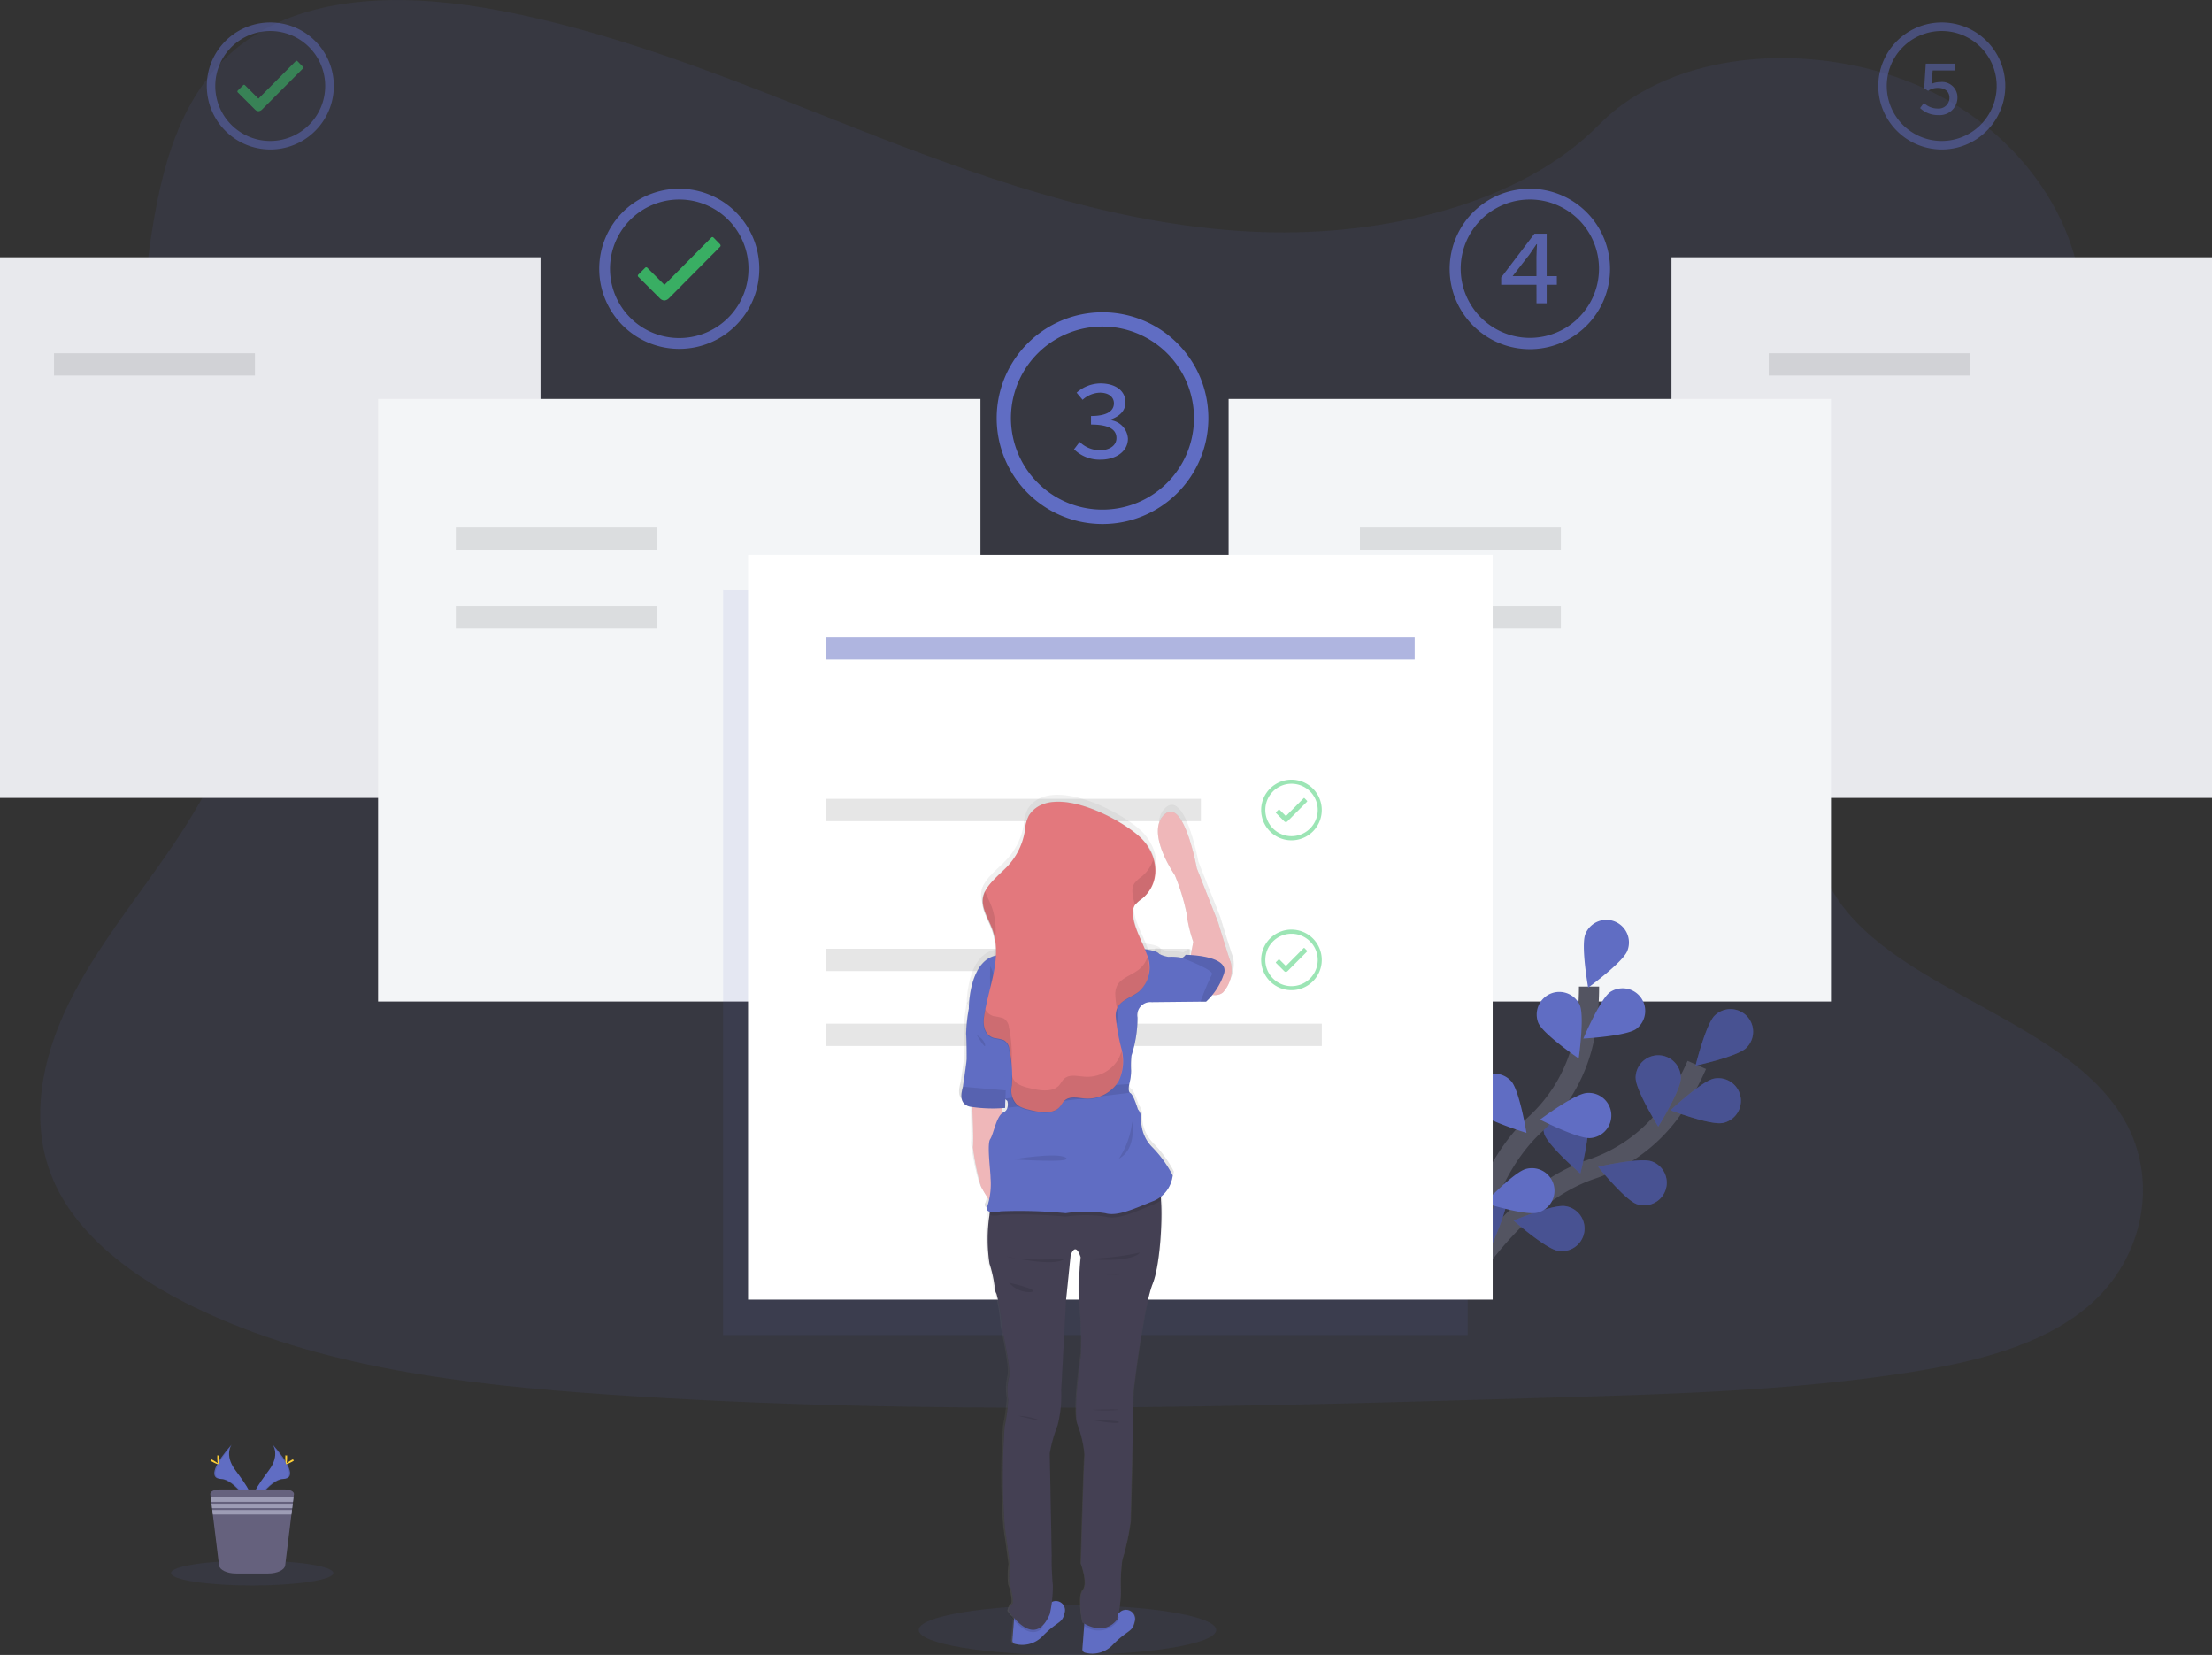 <svg xmlns="http://www.w3.org/2000/svg" xmlns:xlink="http://www.w3.org/1999/xlink" width="219.438" height="164.136" viewBox="0 0 219.438 164.136"><rect x="0" y="0" width="219.438" height="164.136" fill="#333333" stroke="none"/><defs><style>.a,.d,.f,.g{fill:#606dc3;}.a,.i,.u{opacity:0.1;}.b{fill:#e8e9ed;}.c,.e{fill:#3acc6c;}.c,.d,.m{opacity:0.5;}.e,.f,.l{opacity:0.8;}.h{fill:#f3f5f7;}.j{fill:none;stroke:#535461;stroke-miterlimit:10;stroke-width:2px;}.k{opacity:0.25;}.n{fill:#fff;}.o{fill:#ffd037;}.p{fill:#65617d;}.q{fill:#9d9cb5;}.r{fill:url(#a);}.s{fill:url(#b);}.t{fill:url(#c);}.v{fill:url(#d);}.w{fill:url(#e);}.x{fill:url(#f);}.y{fill:url(#g);}.z{fill:url(#h);}.aa{fill:url(#i);}.ab{fill:url(#j);}.ac{fill:url(#k);}.ad{fill:url(#l);}.ae{fill:url(#m);}.af{fill:url(#n);}.ag{fill:url(#o);}.ah{fill:url(#p);}.ai{fill:url(#q);}.aj{fill:url(#r);}.ak{fill:url(#s);}.al{fill:url(#t);}.am{fill:url(#u);}.an{fill:url(#v);}.ao{fill:url(#w);}.ap{fill:url(#x);}.aq{fill:url(#y);}.ar{fill:url(#z);}.as{fill:url(#aa);}.at{fill:url(#ab);}.au{fill:url(#ac);}.av{fill:url(#ad);}.aw{fill:url(#ae);}.ax{fill:url(#af);}.ay{fill:url(#ag);}.az{fill:url(#ah);}.ba{fill:url(#ai);}.bb{fill:#efb7b9;}.bc{fill:#444053;}.bd{fill:#e3787d;}</style><linearGradient id="a" x1="0.5" y1="1" x2="0.5" gradientUnits="objectBoundingBox"><stop offset="0" stop-color="gray" stop-opacity="0.251"/><stop offset="0.54" stop-color="gray" stop-opacity="0.122"/><stop offset="1" stop-color="gray" stop-opacity="0.102"/></linearGradient><linearGradient id="b" x1="0.5" y1="1" x2="0.5" y2="-0.001" xlink:href="#a"/><linearGradient id="c" x1="0.499" y1="1" x2="0.499" y2="-0.001" xlink:href="#a"/><linearGradient id="d" x1="0.5" y1="1" x2="0.5" y2="0" xlink:href="#a"/><linearGradient id="e" x1="0.5" y1="1" x2="0.5" y2="0" xlink:href="#a"/><linearGradient id="f" x1="0.5" y1="1" x2="0.5" y2="0" xlink:href="#a"/><linearGradient id="g" x1="0.5" y1="0.995" x2="0.5" y2="0" xlink:href="#a"/><linearGradient id="h" x1="0.5" y1="0.999" x2="0.5" y2="0.001" xlink:href="#a"/><linearGradient id="i" x1="0.5" y1="0.998" x2="0.5" y2="0" xlink:href="#a"/><linearGradient id="j" x1="0.5" y1="1" x2="0.5" y2="0" xlink:href="#a"/><linearGradient id="k" x1="0.5" y1="1" x2="0.5" y2="0" xlink:href="#a"/><linearGradient id="l" x1="0.5" y1="1" x2="0.5" y2="0" xlink:href="#a"/><linearGradient id="m" x1="0.5" y1="0.999" x2="0.5" y2="-0.001" xlink:href="#a"/><linearGradient id="n" x1="0.5" y1="1" x2="0.5" y2="0" xlink:href="#a"/><linearGradient id="o" x1="0.5" y1="1" x2="0.5" y2="-0.002" xlink:href="#a"/><linearGradient id="p" x1="0.5" y1="0.998" x2="0.5" y2="-0.002" xlink:href="#a"/><linearGradient id="q" x1="0.498" y1="1" x2="0.498" y2="0" xlink:href="#a"/><linearGradient id="r" x1="0.499" y1="0.999" x2="0.499" y2="-0.002" xlink:href="#a"/><linearGradient id="s" x1="0.5" y1="1" x2="0.5" y2="0.001" xlink:href="#a"/><linearGradient id="t" x1="0.5" y1="1" x2="0.5" y2="0" xlink:href="#a"/><linearGradient id="u" x1="0.498" y1="1.001" x2="0.498" y2="0" xlink:href="#a"/><linearGradient id="v" x1="0.498" y1="1" x2="0.498" y2="0" xlink:href="#a"/><linearGradient id="w" x1="0.511" y1="1.001" x2="0.511" y2="0" xlink:href="#a"/><linearGradient id="x" x1="0.5" y1="1.001" x2="0.5" y2="0.006" xlink:href="#a"/><linearGradient id="y" x1="0.5" y1="1" x2="0.5" y2="0" xlink:href="#a"/><linearGradient id="z" x1="0.5" y1="0.984" x2="0.5" y2="0" xlink:href="#a"/><linearGradient id="aa" x1="0.5" y1="1" x2="0.5" y2="0" xlink:href="#a"/><linearGradient id="ab" x1="0.5" y1="1" x2="0.5" y2="0" xlink:href="#a"/><linearGradient id="ac" x1="0.497" y1="1" x2="0.497" y2="0" xlink:href="#a"/><linearGradient id="ad" x1="0.499" y1="1" x2="0.499" y2="0" xlink:href="#a"/><linearGradient id="ae" x1="0.5" y1="0.999" x2="0.5" y2="-0.001" xlink:href="#a"/><linearGradient id="af" x1="0.501" y1="1" x2="0.501" y2="0" xlink:href="#a"/><linearGradient id="ag" x1="0.501" y1="1" x2="0.501" y2="0" xlink:href="#a"/><linearGradient id="ah" x1="0.5" y1="1.001" x2="0.5" y2="0" xlink:href="#a"/><linearGradient id="ai" x1="0.5" y1="1.001" x2="0.5" y2="0.001" xlink:href="#a"/></defs><g transform="translate(0 -0.001)"><path class="a" d="M209.514,75.839c-13.373-.463-26.109-4.781-38.272-9.5s-24.208-9.964-37.261-12.458c-8.4-1.612-18-1.839-24.76,2.663-6.507,4.331-8.614,11.815-9.745,18.745-.851,5.219-1.351,10.714.979,15.6,1.62,3.393,4.492,6.244,6.48,9.492,6.916,11.309,2.027,25.252-5.465,36.292-3.513,5.178-7.594,10.125-10.307,15.631s-3.967,11.829-1.593,17.454c2.351,5.579,7.957,9.761,14.03,12.706,12.334,5.982,26.862,7.693,41.038,8.664,31.372,2.145,62.91,1.217,94.365.285,11.641-.343,23.332-.692,34.784-2.492,6.36-1,12.925-2.587,17.543-6.418,5.86-4.862,7.313-13.094,3.385-19.192-6.587-10.226-24.8-12.765-29.405-23.739-2.533-6.042.068-12.77,3.752-18.371,7.9-12.02,21.144-22.564,21.841-36.3.479-9.435-5.887-18.884-15.731-23.349-10.317-4.68-24.626-4.091-32.234,3.653C235.1,73.18,221.319,76.25,209.514,75.839Z" transform="translate(-84.325 -52.82)"/><rect class="b" width="53.622" height="53.622" transform="translate(0 25.515)"/><rect class="b" width="53.622" height="53.622" transform="translate(165.816 25.515)"/><path class="c" d="M189.446,82.6l-.535-.548a.112.112,0,0,0-.085-.037.107.107,0,0,0-.085.037l-3.7,3.719L183.7,84.431a.116.116,0,0,0-.169,0l-.539.539a.12.12,0,0,0,0,.174l1.7,1.7a.531.531,0,0,0,.353.174.562.562,0,0,0,.353-.167h0l4.056-4.068a.13.13,0,0,0,0-.174Z" transform="translate(-159.405 -75.986)"/><path class="d" d="M174.528,64.439a5.453,5.453,0,1,1-3.86,1.6,5.453,5.453,0,0,1,3.86-1.6m0-.849a6.3,6.3,0,1,0,4.462,1.846A6.308,6.308,0,0,0,174.528,63.59Z" transform="translate(-147.718 -61.364)"/><path class="e" d="M383.42,167.355l-.674-.69a.14.14,0,0,0-.105-.045.136.136,0,0,0-.107.045l-4.655,4.69-1.7-1.694a.145.145,0,0,0-.105-.045.149.149,0,0,0-.107.045l-.68.68a.149.149,0,0,0,0,.217l2.137,2.132a.669.669,0,0,0,.446.217.709.709,0,0,0,.442-.207h0l5.1-5.133a.163.163,0,0,0,0-.207Z" transform="translate(-311.965 -143.105)"/><path class="f" d="M364.631,144.478a6.87,6.87,0,1,1-4.86,2.013,6.87,6.87,0,0,1,4.86-2.013m0-1.068a7.941,7.941,0,1,0,7.941,7.941A7.941,7.941,0,0,0,364.631,143.41Z" transform="translate(-297.245 -124.691)"/><path class="d" d="M977.018,64.439a5.453,5.453,0,1,1-3.86,1.6,5.453,5.453,0,0,1,3.86-1.6m0-.849a6.3,6.3,0,1,0,4.462,1.846,6.308,6.308,0,0,0-4.462-1.846Z" transform="translate(-784.392 -61.364)"/><path class="f" d="M773.02,144.478a6.861,6.861,0,1,0,.01,0m0-1.068a7.956,7.956,0,1,1-.01,0Z" transform="translate(-621.259 -124.691)"/><path class="g" d="M558.019,204.133a9.079,9.079,0,1,1-6.426,2.659,9.079,9.079,0,0,1,6.426-2.659m0-1.413a10.5,10.5,0,1,0,10.5,10.5,10.5,10.5,0,0,0-10.5-10.5Z" transform="translate(-448.645 -171.746)"/><rect class="h" width="59.757" height="59.757" transform="translate(37.507 39.57)"/><rect class="h" width="59.757" height="59.757" transform="translate(121.883 39.57)"/><rect class="i" width="19.931" height="2.215" transform="translate(5.358 35.034)"/><rect class="i" width="19.931" height="2.215" transform="translate(175.466 35.034)"/><path class="j" d="M770.19,586.157s5.178-9.172,12.976-11.815a15.958,15.958,0,0,0,8.083-6.046,27,27,0,0,0,2.384-4.3" transform="translate(-625.305 -458.376)"/><path class="g" d="M888.077,541.04c-.889.862-5.027,1.754-5.027,1.754s1.017-4.11,1.905-4.974a2.242,2.242,0,0,1,3.122,3.219Z" transform="translate(-714.845 -437.104)"/><path class="g" d="M876.216,574.8c-1.215.242-5.166-1.258-5.166-1.258s3.085-2.893,4.3-3.139a2.242,2.242,0,0,1,.872,4.4Z" transform="translate(-705.325 -463.426)"/><path class="g" d="M840.1,614.1c-1.169-.413-3.829-3.7-3.829-3.7s4.133-.944,5.3-.539A2.242,2.242,0,0,1,840.1,614.1Z" transform="translate(-677.731 -494.681)"/><path class="g" d="M800.1,636.138c-1.223-.207-4.4-3-4.4-3s3.909-1.626,5.131-1.426a2.242,2.242,0,1,1-.729,4.424Z" transform="translate(-645.544 -512.085)"/><path class="g" d="M854.3,561.58c0,1.24,2.24,4.829,2.24,4.829s2.24-3.589,2.24-4.827a2.242,2.242,0,0,0-4.484,0Z" transform="translate(-692.036 -454.678)"/><path class="g" d="M809.995,585.819c.37,1.182,3.583,3.938,3.583,3.938s1.066-4.1.7-5.277A2.242,2.242,0,0,0,810,585.819Z" transform="translate(-656.804 -473.376)"/><path class="g" d="M771.192,619.133c.165,1.227,2.864,4.486,2.864,4.486s1.744-3.856,1.581-5.083a2.242,2.242,0,0,0-4.445.6Z" transform="translate(-626.084 -500.101)"/><path class="k" d="M888.077,541.04c-.889.862-5.027,1.754-5.027,1.754s1.017-4.11,1.905-4.974a2.242,2.242,0,0,1,3.122,3.219Z" transform="translate(-714.845 -437.104)"/><path class="k" d="M876.216,574.8c-1.215.242-5.166-1.258-5.166-1.258s3.085-2.893,4.3-3.139a2.242,2.242,0,0,1,.872,4.4Z" transform="translate(-705.325 -463.426)"/><path class="k" d="M840.1,614.1c-1.169-.413-3.829-3.7-3.829-3.7s4.133-.944,5.3-.539A2.242,2.242,0,0,1,840.1,614.1Z" transform="translate(-677.731 -494.681)"/><path class="k" d="M800.1,636.138c-1.223-.207-4.4-3-4.4-3s3.909-1.626,5.131-1.426a2.242,2.242,0,1,1-.729,4.424Z" transform="translate(-645.544 -512.085)"/><path class="k" d="M854.3,561.58c0,1.24,2.24,4.829,2.24,4.829s2.24-3.589,2.24-4.827a2.242,2.242,0,0,0-4.484,0Z" transform="translate(-692.036 -454.678)"/><path class="k" d="M809.995,585.819c.37,1.182,3.583,3.938,3.583,3.938s1.066-4.1.7-5.277A2.242,2.242,0,0,0,810,585.819Z" transform="translate(-656.804 -473.376)"/><path class="k" d="M771.192,619.133c.165,1.227,2.864,4.486,2.864,4.486s1.744-3.856,1.581-5.083a2.242,2.242,0,0,0-4.445.6Z" transform="translate(-626.084 -500.101)"/><path class="j" d="M771.63,556.1s1.019-10.482,7.075-16.059a15.976,15.976,0,0,0,4.94-8.809,26.917,26.917,0,0,0,.44-4.889" transform="translate(-626.447 -428.497)"/><path class="g" d="M833.733,497.422c-.463,1.149-3.885,3.641-3.885,3.641s-.738-4.168-.275-5.317a2.242,2.242,0,0,1,4.159,1.676Z" transform="translate(-672.298 -403.11)"/><path class="g" d="M834.4,531.244c-1.012.713-5.238.946-5.238.946s1.653-3.9,2.659-4.612a2.242,2.242,0,0,1,2.579,3.666Z" transform="translate(-672.09 -429.186)"/><path class="g" d="M813.388,581.876c-1.24.1-5-1.829-5-1.829s3.389-2.535,4.622-2.639a2.242,2.242,0,1,1,.376,4.468Z" transform="translate(-655.612 -469.007)"/><path class="g" d="M786.968,617.962c-1.2.31-5.238-.959-5.238-.959s2.913-3.07,4.112-3.382a2.242,2.242,0,1,1,1.126,4.34Z" transform="translate(-634.461 -497.686)"/><path class="g" d="M806.85,531.8c.5,1.132,4,3.513,4,3.513s.6-4.19.1-5.323a2.243,2.243,0,0,0-4.1,1.816Z" transform="translate(-654.237 -430.336)"/><path class="g" d="M776.15,571.89c.827.93,4.872,2.149,4.872,2.149s-.686-4.178-1.5-5.108a2.242,2.242,0,0,0-3.37,2.959Z" transform="translate(-629.591 -461.682)"/><path class="g" d="M754.169,618.084c.647,1.056,4.436,2.942,4.436,2.942s.033-4.234-.62-5.29a2.242,2.242,0,0,0-3.821,2.347Z" transform="translate(-612.328 -498.574)"/><rect class="i" width="19.931" height="2.215" transform="translate(45.22 52.325)"/><rect class="i" width="11.9" height="2.215" transform="translate(81.948 71.795)"/><rect class="i" width="17.621" height="2.215" transform="translate(81.948 86.66)"/><rect class="i" width="19.931" height="2.215" transform="translate(45.22 60.131)"/><rect class="i" width="19.931" height="2.215" transform="translate(134.911 52.325)"/><rect class="i" width="19.931" height="2.215" transform="translate(134.911 60.131)"/><path class="g" d="M584.66,243.4l.558-.731a2.893,2.893,0,0,0,2.008.827c.942,0,1.641-.461,1.641-1.207,0-.81-.669-1.343-2.525-1.343V240.1c1.653,0,2.273-.543,2.273-1.26,0-.649-.556-1.054-1.38-1.054a2.657,2.657,0,0,0-1.727.707l-.593-.707a3.614,3.614,0,0,1,2.366-.919c1.428,0,2.48.686,2.48,1.889,0,.847-.62,1.4-1.513,1.707v.045a1.973,1.973,0,0,1,1.758,1.831c0,1.306-1.24,2.089-2.7,2.089A3.584,3.584,0,0,1,584.66,243.4Z" transform="translate(-478.111 -198.84)"/><g class="l" transform="translate(148.923 23.18)"><path class="g" d="M793.228,167.339c0-.4.035-.9.056-1.3h-.052c-.227.351-.486.7-.717,1.05l-1.653,2.12h4.389v.853H789.73v-.723l3.3-4.339h1.213v6.9h-1.01Z" transform="translate(-789.73 -165)"/></g><g class="m" transform="translate(190.479 6.313)"><path class="g" d="M990.85,87.777l.374-.51a1.944,1.944,0,0,0,1.353.556,1.074,1.074,0,0,0,1.188-1.048c0-.651-.461-1-1.145-1a1.75,1.75,0,0,0-.975.287l-.388-.25.157-2.44h2.893v.672H992.1l-.122,1.337a2.033,2.033,0,0,1,.857-.182,1.526,1.526,0,0,1,1.721,1.566,1.753,1.753,0,0,1-1.882,1.709A2.54,2.54,0,0,1,990.85,87.777Z" transform="translate(-990.85 -83.37)"/></g><rect class="a" width="73.867" height="73.867" transform="translate(71.733 58.542)"/><rect class="n" width="73.867" height="73.867" transform="translate(74.212 55.03)"/><rect class="d" width="58.393" height="2.215" transform="translate(81.948 63.212)"/><rect class="i" width="37.183" height="2.215" transform="translate(81.948 79.228)"/><rect class="i" width="36.077" height="2.215" transform="translate(81.948 94.095)"/><rect class="i" width="49.179" height="2.215" transform="translate(81.948 101.527)"/><path class="c" d="M684.632,436.129l-.254-.262a.062.062,0,0,0-.041-.017.056.056,0,0,0-.039.017l-1.763,1.777-.643-.643a.066.066,0,0,0-.041-.017.06.06,0,0,0-.039.017l-.258.258a.058.058,0,0,0,0,.083l.81.808a.215.215,0,0,0,.337,0h0l1.932-1.94A.066.066,0,0,0,684.632,436.129Z" transform="translate(-554.969 -356.705)"/><path class="c" d="M677.519,427.453a2.6,2.6,0,1,1-1.839.762,2.6,2.6,0,0,1,1.839-.762m0-.4a3.006,3.006,0,1,0,3,3.005,3.006,3.006,0,0,0-3-3.005Z" transform="translate(-549.395 -349.723)"/><path class="c" d="M684.632,508.077l-.254-.26a.054.054,0,0,0-.041-.017.05.05,0,0,0-.039.017l-1.763,1.775-.643-.641a.058.058,0,0,0-.041-.019.054.054,0,0,0-.039.019l-.258.256a.058.058,0,0,0,0,.083l.81.81a.258.258,0,0,0,.169.083.271.271,0,0,0,.167-.081h0l1.932-1.942a.066.066,0,0,0,0-.083Z" transform="translate(-554.969 -413.788)"/><path class="c" d="M677.519,499.413a2.6,2.6,0,1,1-1.839.762,2.6,2.6,0,0,1,1.839-.762m0-.413a3.006,3.006,0,1,0,3,3.006,3.006,3.006,0,0,0-3-3.006Z" transform="translate(-549.395 -406.806)"/><ellipse class="a" cx="14.755" cy="2.475" rx="14.755" ry="2.475" transform="translate(91.143 159.186)"/><path class="g" d="M191.777,746.19s.769,1.006-.355,2.527-2.054,2.8-1.678,3.75c0,0,1.7-2.823,3.079-2.862S193.3,747.888,191.777,746.19Z" transform="translate(-164.728 -602.92)"/><path class="i" d="M191.945,746.19a1.259,1.259,0,0,1,.157.316c1.347,1.585,2.066,3.062.771,3.1-1.207.035-2.655,2.192-3,2.738a.968.968,0,0,0,.041.124s1.7-2.823,3.079-2.862S193.463,747.888,191.945,746.19Z" transform="translate(-164.895 -602.92)"/><path class="o" d="M206.148,751.527c0,.355-.039.643-.089.643s-.089-.287-.089-.643.05-.188.1-.188S206.148,751.174,206.148,751.527Z" transform="translate(-177.668 -606.974)"/><path class="o" d="M206.879,753.5c-.312.169-.583.273-.605.229s.207-.207.521-.386.188-.045.207,0S207.189,753.328,206.879,753.5Z" transform="translate(-177.908 -608.521)"/><path class="g" d="M173.6,746.19s-.771,1.006.355,2.527,2.052,2.8,1.678,3.75c0,0-1.7-2.823-3.079-2.862S172.08,747.888,173.6,746.19Z" transform="translate(-150.617 -602.92)"/><path class="i" d="M173.6,746.19a1.259,1.259,0,0,0-.157.316c-1.349,1.585-2.066,3.062-.771,3.1,1.207.035,2.655,2.192,3,2.738-.012.041-.025.083-.041.124,0,0-1.7-2.823-3.079-2.862S172.08,747.888,173.6,746.19Z" transform="translate(-150.617 -602.92)"/><path class="o" d="M173.3,751.527c0,.355.039.643.089.643s.089-.287.089-.643-.05-.188-.1-.188S173.3,751.174,173.3,751.527Z" transform="translate(-151.749 -606.974)"/><path class="o" d="M170.217,753.5c.31.169.581.273.605.229s-.207-.207-.521-.386-.188-.045-.207,0S169.905,753.328,170.217,753.5Z" transform="translate(-149.156 -608.521)"/><ellipse class="a" cx="8.048" cy="1.236" rx="8.048" ry="1.236" transform="translate(16.968 154.777)"/><path class="p" d="M178.283,768.2l-.039.316-.054.442-.023.186-.054.444-.023.186-.056.442-.62,5.05c-.054.45-.791.8-1.68.8h-3.2c-.889,0-1.624-.351-1.678-.8l-.62-5.05-.054-.442-.023-.186-.054-.444-.023-.186-.054-.442-.041-.316c-.031-.254.368-.469.87-.469h6.546C177.916,767.73,178.314,767.945,178.283,768.2Z" transform="translate(-149.124 -620.009)"/><path class="q" d="M109.409,718.7l-.054.444h-8.1l-.056-.444Z" transform="translate(-80.289 -570.196)"/><path class="q" d="M109.634,721.75l-.054.444h-7.947l-.054-.444Z" transform="translate(-80.591 -572.616)"/><path class="q" d="M109.851,724.79l-.056.444H102l-.054-.444Z" transform="translate(-80.884 -575.028)"/><path class="i" d="M557.187,453.523c-.138-.283-1.24-3.926-1.24-3.926l-2.122-5.387s-1.287-7.089-3.209-5.321,1.033,6.013,1.033,6.013a20.629,20.629,0,0,1,1.151,3.719,14.327,14.327,0,0,0,.676,2.893l-.24,1.306c-.312-.021-.514-.021-.514-.021s-.19.273-.372.291a.171.171,0,0,1-.091-.012,5.056,5.056,0,0,0-1.24-.074,2.777,2.777,0,0,1-.928-.3c-.12-.24-.8-.382-1.4-.463a12.127,12.127,0,0,1-1.188-3.428,1.481,1.481,0,0,1,.182-.934,1.165,1.165,0,0,1,.136-.169c.167-.169.372-.318.558-.475.093-.079.178-.159.258-.242a3.964,3.964,0,0,0-.1-5.536c-1.653-1.895-9.108-5.972-11.365-2.48a3.944,3.944,0,0,0-.413,1.593,6.641,6.641,0,0,1-1.781,3.513,11.488,11.488,0,0,0-2.159,2.43l-.014-.033a2.407,2.407,0,0,0-.223.62c-.217,1.1.523,2.153.911,3.221a5.785,5.785,0,0,1,.285,1.12l.025-.236a7.277,7.277,0,0,1,.1,1.653c-2.707.554-2.709,5.219-2.709,5.219a16.206,16.206,0,0,0-.277,2.523c.056.663.056,2.114.056,2.467s-.335,2.523-.372,2.783c-.048.287-.556,1.663.672,1.973.085.023.176.041.269.058.052,1.114.149,3.451.064,3.967a25.973,25.973,0,0,0,.816,3.926,9.312,9.312,0,0,0,.827,1.333,1.447,1.447,0,0,1-.188.539c-.188.275-.091.5.225.6q-.014.143-.037.322a16.615,16.615,0,0,0,0,4.833,12.281,12.281,0,0,1,.5,2.225,1.653,1.653,0,0,0,.194.779,16.325,16.325,0,0,1,.558,3.283c0,.417.946,4.174.667,5.064a5.456,5.456,0,0,0-.056,2.143,18.444,18.444,0,0,1-.362,2.672,67.432,67.432,0,0,0,.027,10.073c.306,1.975.5,3.618.5,3.618a7.819,7.819,0,0,0-.029,2.066c.178.258.473,1.754.25,1.837s-.333.7-.333.7a6.112,6.112,0,0,0,.38.519,2.111,2.111,0,0,1-.252-.107c.089.126.221.3.382.49l-.151,2a.335.335,0,0,0,.248.351,2.777,2.777,0,0,0,2.765-.783c1.391-1.419,1.86-1.223,2.116-2.087.025-.093.05-.182.068-.269a.9.9,0,0,0-1.279-1.013,6.566,6.566,0,0,0,.091-1.69,25.366,25.366,0,0,1-.112-2.922l-.194-10.125a13.806,13.806,0,0,1,.779-2.781,12.086,12.086,0,0,0,.362-3.513l.473-8.961.471-4.339s.444-1.5,1,.167a33.079,33.079,0,0,0-.165,4.174,37.241,37.241,0,0,1,.194,5.593c-.138.864-.752,5.593-.362,6.79a11.114,11.114,0,0,1,.723,3.116c-.083.473-.362,10.745-.362,10.745s.75,1.975.194,2.616-.027,3.2-.027,3.2.066.047.182.116l-.017.207-.174,2.3a.337.337,0,0,0,.248.351,2.781,2.781,0,0,0,2.765-.783c1.391-1.42,1.86-1.225,2.116-2.087.025-.093.05-.184.07-.271a.9.9,0,0,0-1.459-.9.2.2,0,0,1-.031.027c-.035.031-.072.058-.11.085l-.054.035a7.726,7.726,0,0,0,.246-2.234,17.24,17.24,0,0,1,.138-3.033,23,23,0,0,0,.826-3.812c.019-1.085.223-8.678.223-8.678s-.027-3.533.085-4.395,1-8.321,1.891-10.538c.684-1.707.99-6.056.808-8.265-.01-.112-.021-.207-.031-.314a3.308,3.308,0,0,0,1.2-2.165,11.458,11.458,0,0,0-1.967-2.746,3.753,3.753,0,0,1-1.151-2.82,1.465,1.465,0,0,0-.333-1s-.446-1.446-.744-1.6a.207.207,0,0,1-.064-.05c-.207-.219-.048-.841-.048-.841v-.019a5.132,5.132,0,0,0,.18-1.318,9.506,9.506,0,0,1,.037-1.484,11.961,11.961,0,0,0,.6-3.783,1.3,1.3,0,0,1,1.446-1.523l4.812-.05h.548a4.036,4.036,0,0,0,.62-.663,1.326,1.326,0,0,0,1.064-.26A3.349,3.349,0,0,0,557.187,453.523Zm-22.38,14.464.035-.847.188.161a1.355,1.355,0,0,1,0,.678.723.723,0,0,1-.413.471.456.456,0,0,0-.068.041l-.047-.484c.2-.012.306-.023.306-.023Z" transform="translate(-435.103 -358.104)"/><path class="r" d="M628.185,456.368s2.74,1.763,3.777.827a3.353,3.353,0,0,0,.769-3.027c-.141-.285-1.256-3.953-1.256-3.953l-2.155-5.43s-1.31-7.147-3.265-5.372,1.054,6.06,1.054,6.06a20.122,20.122,0,0,1,1.169,3.752,13.9,13.9,0,0,0,.686,2.92Z" transform="translate(-510.429 -359.306)"/><path class="s" d="M593.88,826.456c-.021.089-.043.18-.072.273-.254.87-.736.674-2.149,2.1a2.837,2.837,0,0,1-2.81.789.339.339,0,0,1-.252-.353l.178-2.32.085-1.118s2.25.632,3.4-.167c.037-.027.074-.054.109-.085l.033-.027a.919.919,0,0,1,1.482.9Z" transform="translate(-481.233 -665.718)"/><path class="t" d="M559.716,822.211c-.019.089-.043.18-.07.273-.254.87-.736.674-2.149,2.1a2.845,2.845,0,0,1-2.81.791.337.337,0,0,1-.252-.355l.176-2.32.087-1.118s2.25.632,3.395-.167c.039-.027.074-.054.112-.085l.033-.027a.917.917,0,0,1,1.479.905Z" transform="translate(-454.13 -662.349)"/><g class="u" transform="translate(100.063 160.164)"><path class="v" d="M556.462,828l.093,1.2c-1.294,1.281-2.831-.62-3.285-1.252A5.437,5.437,0,0,0,556.462,828Z" transform="translate(-553.27 -827.95)"/></g><g class="u" transform="translate(107.541 159.945)"><path class="w" d="M592.768,827.646l.172-.112a2.438,2.438,0,0,1-3.48.641l.085-1.118s2.25.632,3.4-.167C592.851,827.326,592.768,827.646,592.768,827.646Z" transform="translate(-589.46 -826.89)"/></g><path class="x" d="M558.885,630.287c-.905,2.244-1.81,9.763-1.924,10.633s-.085,4.432-.085,4.432l-.236,8.753a23.649,23.649,0,0,1-.847,3.843,17.23,17.23,0,0,0-.143,3.058,10.345,10.345,0,0,1-.368,2.75l.172-.112c-1.415,2.13-3.649.531-3.649.531s-.537-2.581.027-3.225-.2-2.637-.2-2.637.281-10.352.368-10.829a10.5,10.5,0,0,0-.736-3.143c-.413-1.207.225-5.976.368-6.846a36.255,36.255,0,0,0-.207-5.639,31.973,31.973,0,0,1,.169-4.209c-.566-1.682-1.019-.167-1.019-.167l-.453,4.405-.465,9.044a11.992,11.992,0,0,1-.368,3.533,13.733,13.733,0,0,0-.791,2.806l.207,10.212a24.979,24.979,0,0,0,.114,2.947,12.1,12.1,0,0,1-.312,2.918c-1.583,3.7-4.133-.308-4.133-.308s.112-.62.339-.7-.085-1.6-.254-1.86a8.2,8.2,0,0,1,.027-2.066s-.2-1.653-.508-3.649a67.455,67.455,0,0,1-.029-10.156,18.544,18.544,0,0,0,.368-2.686,5.482,5.482,0,0,1,.058-2.161c.283-.9-.68-4.684-.68-5.106a17.083,17.083,0,0,0-.566-3.306,1.653,1.653,0,0,1-.207-.785,12.408,12.408,0,0,0-.51-2.244,16.051,16.051,0,0,1,0-4.872c.05-.453.091-.74.091-.74s16.235-2.61,16.886-2.019a2.536,2.536,0,0,1,.312,1.294C559.89,624.182,559.578,628.568,558.885,630.287Z" transform="translate(-444.443 -503.279)"/><g class="u" transform="translate(108.304 139.577)"><path class="y" d="M593.15,728.366a15.132,15.132,0,0,0,2.527.019C596.344,728.252,593.15,728.366,593.15,728.366Z" transform="translate(-593.15 -728.32)"/></g><g class="u" transform="translate(108.436 140.67)"><path class="z" d="M593.79,733.609s2.48.43,2.6.207S593.79,733.609,593.79,733.609Z" transform="translate(-593.79 -733.609)"/></g><g class="u" transform="translate(100.875 140.222)"><path class="aa" d="M557.2,731.44a6.861,6.861,0,0,1,1.979.374C559.878,732.132,557.2,731.44,557.2,731.44Z" transform="translate(-557.2 -731.44)"/></g><path class="ab" d="M534.66,579.039s.207,3.909.1,4.6a26.4,26.4,0,0,0,.827,3.965,11.389,11.389,0,0,0,1.188,1.814l1.112-7.761L537.623,579Z" transform="translate(-438.442 -470.276)"/><ellipse class="ac" cx="4.356" cy="4.321" rx="4.356" ry="4.321" transform="translate(103.553 82.315)"/><path class="ad" d="M569.356,481.319a17.132,17.132,0,0,1-2.715,3.872c-1.358,1.236,8.145,2.637,8.37,2.637s-1.7-5.61-1.358-6.284S569.356,481.319,569.356,481.319Z" transform="translate(-463.709 -392.662)"/><g class="u" transform="translate(97.974 117.303)"><path class="ae" d="M560.448,621.895a2.823,2.823,0,0,1-.7.388c-1.734.674-3.62,1.61-4.9,1.24a13.635,13.635,0,0,0-4,0s-5.469-.45-6.562-.188a2.12,2.12,0,0,1-1.128.029c.05-.453.091-.74.091-.74s16.235-2.61,16.886-2.019A2.481,2.481,0,0,1,560.448,621.895Z" transform="translate(-543.16 -620.518)"/></g><path class="af" d="M553.695,521.216a3.153,3.153,0,0,1-1.887,2.544c-1.736.684-3.62,1.61-4.9,1.24a13.635,13.635,0,0,0-4,0s-5.469-.45-6.562-.188-1.653-.074-1.32-.562a7.411,7.411,0,0,0,.3-2.767c0-.674-.378-3.405-.039-3.891s.641-2.356,1.32-2.655a.733.733,0,0,0,.424-.475,1.336,1.336,0,0,0,0-.684s-.114-.093-.273-.233c-.4-.353-1.077-1.01-.86-1.225.3-.3,0-2.246,0-2.246s-.717-1.5-.453-2.056-2.3-3.513-2.3-3.513,0-5.087,3.1-5.312c0,0,2.186.076,2.451-.9s2-1.535,2-1.535l3.959.862s3.513.748,4.149.3,1.132.6,1.132.6,2.186.114,2.413.562-.717,4.825-.717,4.825a1.319,1.319,0,0,0-1.471,1.535,11.977,11.977,0,0,1-.6,3.814,8.883,8.883,0,0,0-.037,1.5,4.79,4.79,0,0,1-.184,1.329v.019s-.157.62.047.849a.309.309,0,0,0,.066.05c.3.149.754,1.608.754,1.608a1.473,1.473,0,0,1,.341,1.01,3.773,3.773,0,0,0,1.167,2.843A11.348,11.348,0,0,1,553.695,521.216Z" transform="translate(-437.244 -405.029)"/><path class="ag" d="M533.94,541.182v.159l-.07,1.75a14.724,14.724,0,0,1-3.583-.132c-1.265-.318-.729-1.7-.68-1.99h0c.037-.262.376-2.451.376-2.806s0-1.814-.056-2.48a16.322,16.322,0,0,1,.283-2.544l.244-.3,2.659,1.01Z" transform="translate(-434.31 -433.654)"/><g class="u" transform="translate(95.138 107.319)"><path class="ah" d="M533.92,572.572l-.07,1.75a14.727,14.727,0,0,1-3.583-.132c-1.265-.318-.729-1.7-.68-1.99Z" transform="translate(-529.432 -572.2)"/></g><g class="u" transform="translate(99.528 107.042)"><path class="ai" d="M550.953,573.247a1.338,1.338,0,0,0,0-.684s-.114-.093-.273-.234c2-.275,9.906-1.353,12.571-1.469v.019s-.157.62.047.849Z" transform="translate(-550.68 -570.86)"/></g><g class="u" transform="translate(111.039 110.79)"><path class="aj" d="M607.729,589s.49,2.75-1.339,3.719A8.356,8.356,0,0,0,607.729,589Z" transform="translate(-606.39 -589)"/></g><g class="u" transform="translate(100.404 114.191)"><path class="ak" d="M554.92,605.847s4.411-.748,5.279-.169S554.92,605.847,554.92,605.847Z" transform="translate(-554.92 -605.458)"/></g><g class="u" transform="translate(110.491 97.541)"><path class="al" d="M604.094,524.88s-.678,2.767-.169,3.4S604.094,524.88,604.094,524.88Z" transform="translate(-603.735 -524.88)"/></g><g class="u" transform="translate(98.044 95.277)"><path class="am" d="M543.519,513.92a2.728,2.728,0,0,1,.246,2.1C543.391,517.077,543.519,513.92,543.519,513.92Z" transform="translate(-543.497 -513.92)"/></g><path class="an" d="M537.4,557.55s.791.469.527,1.2S537.4,557.55,537.4,557.55Z" transform="translate(-440.616 -453.258)"/><g class="u" transform="translate(96.702 102.159)"><path class="ao" d="M537,547.23s.736.395.827.973S537,547.23,537,547.23Z" transform="translate(-537 -547.23)"/></g><g class="u" transform="translate(107.607 123.909)"><path class="ap" d="M589.78,653.11s4.62.469,5.544-.62A27.758,27.758,0,0,1,589.78,653.11Z" transform="translate(-589.78 -652.49)"/></g><g class="u" transform="translate(99.632 124.268)"><path class="aq" d="M551.18,654.23s4.959,1.159,5.938.242C557.118,654.472,552.858,654.79,551.18,654.23Z" transform="translate(-551.18 -654.23)"/></g><g class="u" transform="translate(107.965 126.045)"><path class="ar" d="M591.51,662.83s2.066,0,3.035.056S591.51,662.83,591.51,662.83Z" transform="translate(-591.51 -662.83)"/></g><g class="u" transform="translate(99.97 126.924)"><path class="as" d="M552.82,667.08a2.757,2.757,0,0,0,2.168.936C556.136,667.812,552.82,667.08,552.82,667.08Z" transform="translate(-552.82 -667.08)"/></g><path class="at" d="M544.67,435.693a3.809,3.809,0,0,0-.413,1.605,6.678,6.678,0,0,1-1.81,3.552c-.905.955-2.147,1.818-2.38,2.984-.221,1.108.531,2.172.926,3.248,1.033,2.841-.413,5.819-.837,8.751-.116.81.025,1.845,1.033,2.114a5.956,5.956,0,0,1,.955.207,1.138,1.138,0,0,1,.566.891,13.57,13.57,0,0,1,.258,3.664,2.017,2.017,0,0,0,.56,1.955,3.332,3.332,0,0,0,1.087.43c1.033.277,2.37.5,3.066-.149.293-.271.413-.655.767-.87.546-.32,1.32-.1,2.008-.07a3.647,3.647,0,0,0,3.267-1.74,4.628,4.628,0,0,0,.3-3.2,19.868,19.868,0,0,1-.589-3.211,1.86,1.86,0,0,1,.244-1.089c.413-.645,1.4-.938,2.066-1.446a3.239,3.239,0,0,0,.793-3.812c-.446-1.3-1.273-2.55-1.374-3.9a1.48,1.48,0,0,1,.186-.942,3.673,3.673,0,0,1,.76-.707c1.829-1.531,1.614-4.048.1-5.769C554.535,436.278,546.954,432.166,544.67,435.693Z" transform="translate(-442.7 -355.484)"/><g class="u" transform="translate(97.271 84.621)"><path class="au" d="M541.007,482.61a7.039,7.039,0,0,0-.287-3.372c-.207-.543-.49-1.085-.7-1.628a2.312,2.312,0,0,0-.227.62c-.223,1.105.531,2.17.926,3.248A5.873,5.873,0,0,1,541.007,482.61Z" transform="translate(-539.754 -474.457)"/><path class="av" d="M543.076,540.054a13.492,13.492,0,0,0-.26-3.664,1.141,1.141,0,0,0-.564-.891,5.61,5.61,0,0,0-.957-.207,1.3,1.3,0,0,1-.88-.723c-.056.285-.107.57-.149.853-.118.81.023,1.845,1.033,2.114a6.038,6.038,0,0,1,.957.207,1.141,1.141,0,0,1,.564.891,13.461,13.461,0,0,1,.244,1.692C543.059,540.238,543.076,540.145,543.076,540.054Z" transform="translate(-540.132 -519.647)"/><path class="aw" d="M564.621,555.827a3.645,3.645,0,0,1-3.265,1.74c-.688-.033-1.463-.25-2.008.07-.364.207-.475.6-.767.87-.7.647-2.033.426-3.066.149a3.306,3.306,0,0,1-1.087-.43,1.335,1.335,0,0,1-.535-.864c0,.384,0,.771-.025,1.155a2.015,2.015,0,0,0,.56,1.953,3.307,3.307,0,0,0,1.087.43c1.033.279,2.37.5,3.066-.149.291-.271.413-.653.767-.868.545-.322,1.32-.105,2.008-.07a3.641,3.641,0,0,0,3.265-1.742,4.517,4.517,0,0,0,.326-3.07A3.343,3.343,0,0,1,564.621,555.827Z" transform="translate(-550.933 -535.856)"/><path class="ax" d="M613.9,464.013a3.686,3.686,0,0,0-.762.707,1.481,1.481,0,0,0-.184.942,4.872,4.872,0,0,0,.258,1.2,5.165,5.165,0,0,1,.688-.605,3.61,3.61,0,0,0,1.136-3.907A3.589,3.589,0,0,1,613.9,464.013Z" transform="translate(-597.82 -462.35)"/><path class="ay" d="M606.923,510.993c-.669.506-1.653.8-2.066,1.446a1.845,1.845,0,0,0-.244,1.089,7.5,7.5,0,0,0,.161,1.3,1.467,1.467,0,0,1,.083-.147c.413-.643,1.4-.938,2.066-1.446a3.093,3.093,0,0,0,.9-3.467A2.618,2.618,0,0,1,606.923,510.993Z" transform="translate(-591.206 -499.972)"/></g><path class="az" d="M627.588,509.929a6.614,6.614,0,0,1-1.773,2.711h-.556l-4.893.05-.566-1.533.793-3.306.488.031a2.831,2.831,0,0,0,.942.3,5.223,5.223,0,0,1,1.262.074.163.163,0,0,0,.093.012c.184-.019.38-.293.38-.293S628.361,507.982,627.588,509.929Z" transform="translate(-505.99 -413.828)"/><g class="u" transform="translate(117.391 94.13)"><path class="ba" d="M641.337,510.341a6.614,6.614,0,0,1-1.773,2.711h-.556a25.643,25.643,0,0,1,1.141-2.717c.24-.364-1.82-1.207-3.019-1.672.184-.019.38-.293.38-.293S642.11,508.395,641.337,510.341Z" transform="translate(-637.13 -508.37)"/></g><path class="bb" d="M627.661,459.523s2.686,1.748,3.719.814a3.31,3.31,0,0,0,.756-3c-.138-.283-1.24-3.926-1.24-3.926l-2.122-5.387s-1.287-7.089-3.209-5.321,1.033,6.013,1.033,6.013a20.629,20.629,0,0,1,1.151,3.719,14.327,14.327,0,0,0,.676,2.893Z" transform="translate(-510.049 -361.916)"/><path class="g" d="M593.9,826.613c-.021.087-.045.178-.07.271-.252.862-.725.667-2.116,2.087a2.781,2.781,0,0,1-2.765.783.337.337,0,0,1-.248-.351l.174-2.3.085-1.107s2.215.62,3.341-.167c.037-.027.074-.054.11-.085a.194.194,0,0,0,.031-.027.905.905,0,0,1,1.459.9Z" transform="translate(-481.32 -665.848)"/><path class="g" d="M560.262,822.411c-.019.087-.043.176-.068.269-.252.864-.725.667-2.116,2.087a2.777,2.777,0,0,1-2.765.783.335.335,0,0,1-.248-.351l.174-2.3.085-1.108s2.215.62,3.341-.167a1.276,1.276,0,0,0,.109-.083l.031-.029a.905.905,0,0,1,1.457.9Z" transform="translate(-454.63 -662.514)"/><path class="i" d="M557.091,828.163l.091,1.2c-1.271,1.269-2.785-.62-3.232-1.24A5.359,5.359,0,0,0,557.091,828.163Z" transform="translate(-453.746 -667.921)"/><path class="i" d="M592.806,827.8l.167-.11a2.388,2.388,0,0,1-3.424.634l.085-1.107s2.215.62,3.341-.167C592.887,827.482,592.806,827.8,592.806,827.8Z" transform="translate(-481.99 -667.072)"/><path class="bc" d="M559.511,631.928c-.891,2.225-1.781,9.683-1.891,10.538s-.085,4.4-.085,4.4l-.223,8.678a23.909,23.909,0,0,1-.826,3.812,17.184,17.184,0,0,0-.138,3.033,10.259,10.259,0,0,1-.362,2.727l.167-.112c-1.391,2.114-3.589.529-3.589.529s-.529-2.56.027-3.2-.194-2.616-.194-2.616.279-10.267.362-10.745a11.158,11.158,0,0,0-.723-3.116c-.388-1.2.223-5.928.362-6.79a37.525,37.525,0,0,0-.194-5.593,33.5,33.5,0,0,1,.165-4.174c-.556-1.67-1-.167-1-.167l-.446,4.368-.481,8.97a12.107,12.107,0,0,1-.362,3.513,13.877,13.877,0,0,0-.777,2.773l.194,10.125a25.352,25.352,0,0,0,.112,2.922,12.206,12.206,0,0,1-.306,2.893c-1.558,3.672-4.062-.306-4.062-.306s.112-.62.333-.7-.083-1.587-.25-1.837a8.294,8.294,0,0,1,.029-2.066s-.207-1.643-.5-3.618a68.86,68.86,0,0,1-.027-10.073,18.452,18.452,0,0,0,.362-2.672,5.457,5.457,0,0,1,.056-2.143c.279-.891-.667-4.647-.667-5.064a17.087,17.087,0,0,0-.558-3.283,1.653,1.653,0,0,1-.194-.779,12.279,12.279,0,0,0-.5-2.225,16.061,16.061,0,0,1,0-4.833c.05-.448.091-.734.091-.734s15.972-2.587,16.613-2a2.562,2.562,0,0,1,.306,1.283C560.5,625.862,560.2,630.211,559.511,631.928Z" transform="translate(-445.162 -504.608)"/><path class="i" d="M593.19,729.329a14.822,14.822,0,0,0,2.48.019C596.312,729.218,593.19,729.329,593.19,729.329Z" transform="translate(-484.878 -589.508)"/><path class="i" d="M593.82,734.529s2.43.428,2.56.207S593.82,734.529,593.82,734.529Z" transform="translate(-485.378 -593.669)"/><path class="i" d="M557.82,732.38a6.731,6.731,0,0,1,1.946.37C560.452,733.064,557.82,732.38,557.82,732.38Z" transform="translate(-456.816 -591.964)"/><path class="bb" d="M535.64,581.227s.207,3.876.093,4.562a25.974,25.974,0,0,0,.816,3.926,11.378,11.378,0,0,0,1.169,1.8l1.1-7.691-.258-2.635Z" transform="translate(-439.219 -472.014)"/><circle class="bb" cx="4.285" cy="4.285" r="4.285" transform="translate(103.638 82.982)"/><path class="bb" d="M569.77,484.3a16.961,16.961,0,0,1-2.672,3.839c-1.337,1.225,8.015,2.616,8.238,2.616s-1.67-5.567-1.337-6.234S569.77,484.3,569.77,484.3Z" transform="translate(-464.074 -395.027)"/><path class="i" d="M561.01,623.719a2.8,2.8,0,0,1-.686.386c-1.707.667-3.562,1.6-4.825,1.223a13.088,13.088,0,0,0-3.926,0,47.344,47.344,0,0,0-6.455-.186,2.081,2.081,0,0,1-1.118.023c.05-.448.091-.734.091-.734s15.972-2.587,16.613-2A2.535,2.535,0,0,1,561.01,623.719Z" transform="translate(-445.852 -504.664)"/><path class="g" d="M554.353,523.834a3.111,3.111,0,0,1-1.86,2.523c-1.711.663-3.562,1.6-4.825,1.225a13.16,13.16,0,0,0-3.926,0,47.018,47.018,0,0,0-6.455-.186c-1.083.26-1.632-.074-1.3-.558a7.275,7.275,0,0,0,.3-2.744c0-.678-.372-3.376-.037-3.86s.62-2.337,1.3-2.635a.723.723,0,0,0,.413-.471,1.356,1.356,0,0,0,0-.678s-.112-.093-.269-.231c-.393-.351-1.058-1-.843-1.215.3-.3,0-2.227,0-2.227s-.707-1.484-.446-2.039-2.273-3.488-2.273-3.488,0-5.046,3.044-5.269c0,0,2.151.074,2.411-.891s1.967-1.521,1.967-1.521l3.895.853s3.451.742,4.081.3,1.105.591,1.105.591,2.151.112,2.374.556-.7,4.785-.7,4.785a1.3,1.3,0,0,0-1.446,1.523,11.961,11.961,0,0,1-.6,3.783,8.949,8.949,0,0,0-.037,1.484,4.851,4.851,0,0,1-.18,1.318v.019s-.153.62.048.841a.2.2,0,0,0,.064.05c.3.147.744,1.6.744,1.6a1.465,1.465,0,0,1,.333,1,3.753,3.753,0,0,0,1.151,2.82A11.487,11.487,0,0,1,554.353,523.834Z" transform="translate(-438.021 -407.258)"/><path class="g" d="M534.992,543.642v.157l-.068,1.736a14.225,14.225,0,0,1-3.513-.13c-1.24-.316-.719-1.686-.672-1.973.037-.26.372-2.432.372-2.783s0-1.8-.056-2.467a16.137,16.137,0,0,1,.277-2.523l.242-.3,2.616,1Z" transform="translate(-435.213 -435.653)"/><path class="i" d="M534.961,574.788l-.068,1.736a14.225,14.225,0,0,1-3.513-.13c-1.24-.316-.719-1.686-.672-1.973Z" transform="translate(-435.189 -466.643)"/><path class="i" d="M551.629,575.516a1.356,1.356,0,0,0,0-.678s-.112-.093-.269-.231c1.967-.273,9.747-1.341,12.369-1.446v.019s-.153.62.048.841Z" transform="translate(-451.691 -465.643)"/><path class="i" d="M607.526,591.06s.484,2.727-1.316,3.692A8.282,8.282,0,0,0,607.526,591.06Z" transform="translate(-495.208 -479.844)"/><path class="i" d="M555.57,607.81s4.339-.742,5.195-.167S555.57,607.81,555.57,607.81Z" transform="translate(-455.031 -492.827)"/><path class="i" d="M603.954,527.5s-.667,2.746-.167,3.376S603.954,527.5,603.954,527.5Z" transform="translate(-493.137 -429.417)"/><path class="i" d="M544.348,516.64a2.664,2.664,0,0,1,.242,2.077C544.212,519.775,544.348,516.64,544.348,516.64Z" transform="translate(-446.109 -420.801)"/><path class="g" d="M538.34,559.91s.779.465.519,1.188S538.34,559.91,538.34,559.91Z" transform="translate(-441.362 -455.131)"/><path class="i" d="M538,549.68s.723.388.816.963S538,549.68,538,549.68Z" transform="translate(-441.092 -447.014)"/><path class="i" d="M589.87,654.67s4.546.465,5.453-.62A27.345,27.345,0,0,1,589.87,654.67Z" transform="translate(-482.244 -529.819)"/><path class="i" d="M551.89,655.79s4.878,1.151,5.843.242C557.733,656.04,553.541,656.348,551.89,655.79Z" transform="translate(-452.112 -531.199)"/><path class="i" d="M591.57,664.32s2.041,0,2.988.056S591.57,664.32,591.57,664.32Z" transform="translate(-483.593 -537.967)"/><path class="i" d="M553.51,668.54a2.7,2.7,0,0,0,2.132.928C556.773,669.263,553.51,668.54,553.51,668.54Z" transform="translate(-453.397 -541.315)"/><path class="bd" d="M545.435,439.021a3.943,3.943,0,0,0-.413,1.593,6.641,6.641,0,0,1-1.781,3.513c-.889.946-2.11,1.8-2.341,2.959-.217,1.1.523,2.153.911,3.221,1.033,2.816-.413,5.771-.827,8.678-.116.8.023,1.831,1.013,2.1a5.44,5.44,0,0,1,.942.207,1.128,1.128,0,0,1,.554.882,13.527,13.527,0,0,1,.256,3.635,2.013,2.013,0,0,0,.55,1.94,3.327,3.327,0,0,0,1.07.426c1.017.275,2.331.492,3.017-.149.287-.269.395-.649.754-.862.537-.318,1.3-.1,1.975-.07a3.581,3.581,0,0,0,3.213-1.725,4.624,4.624,0,0,0,.3-3.17,19.772,19.772,0,0,1-.579-3.186,1.841,1.841,0,0,1,.24-1.079c.413-.641,1.374-.932,2.033-1.434a3.206,3.206,0,0,0,.781-3.781c-.446-1.3-1.254-2.529-1.353-3.866a1.481,1.481,0,0,1,.182-.934,3.757,3.757,0,0,1,.767-.684c1.8-1.519,1.587-4.015.1-5.721C555.147,439.61,547.688,435.533,545.435,439.021Z" transform="translate(-443.362 -358.138)"/><g class="u" transform="translate(97.456 85.27)"><path d="M541.886,485.579a7.06,7.06,0,0,0-.285-3.345c-.194-.539-.479-1.074-.688-1.614a2.409,2.409,0,0,0-.223.62c-.217,1.1.523,2.153.911,3.221a5.792,5.792,0,0,1,.285,1.118Z" transform="translate(-540.651 -477.494)"/><path d="M543.9,542.55a13.529,13.529,0,0,0-.256-3.635,1.128,1.128,0,0,0-.554-.882,5.443,5.443,0,0,0-.942-.207,1.293,1.293,0,0,1-.866-.717c-.056.281-.105.564-.147.845-.116.8.023,1.831,1.012,2.1a5.443,5.443,0,0,1,.942.207,1.132,1.132,0,0,1,.554.884,13.613,13.613,0,0,1,.24,1.678C543.89,542.73,543.9,542.639,543.9,542.55Z" transform="translate(-541.01 -522.311)"/><path d="M565.137,558.16a3.579,3.579,0,0,1-3.213,1.725c-.676-.033-1.446-.248-1.975.07-.357.207-.467.593-.754.862-.686.641-2,.424-3.017.149a3.253,3.253,0,0,1-1.068-.428,1.347,1.347,0,0,1-.529-.855c0,.38,0,.762-.023,1.143a2.009,2.009,0,0,0,.552,1.94,3.3,3.3,0,0,0,1.068.426c1.017.275,2.331.492,3.017-.147.287-.271.4-.651.754-.864.537-.318,1.3-.1,1.975-.07a3.579,3.579,0,0,0,3.213-1.725,4.507,4.507,0,0,0,.32-3.046A3.364,3.364,0,0,1,565.137,558.16Z" transform="translate(-551.665 -538.361)"/><path d="M613.6,467.139a3.642,3.642,0,0,0-.75.7,1.482,1.482,0,0,0-.182.934,4.994,4.994,0,0,0,.256,1.192,4.883,4.883,0,0,1,.676-.6,3.605,3.605,0,0,0,1.118-3.874,3.55,3.55,0,0,1-1.118,1.649Z" transform="translate(-597.777 -465.49)"/><path d="M606.738,513.733c-.659.5-1.62.793-2.033,1.432a1.86,1.86,0,0,0-.24,1.081,7.58,7.58,0,0,0,.159,1.291.989.989,0,0,1,.081-.145c.413-.641,1.374-.932,2.033-1.434a3.085,3.085,0,0,0,.886-3.438A2.612,2.612,0,0,1,606.738,513.733Z" transform="translate(-591.274 -502.802)"/></g><path class="g" d="M627.072,512.648a6.512,6.512,0,0,1-1.746,2.686h-.548l-4.812.05-.556-1.521.779-3.283.481.019a2.777,2.777,0,0,0,.928.3,5.045,5.045,0,0,1,1.24.074.171.171,0,0,0,.091.012c.182-.019.372-.291.372-.291S627.83,510.718,627.072,512.648Z" transform="translate(-505.68 -415.994)"/><path class="i" d="M640.6,513.124a6.512,6.512,0,0,1-1.746,2.686h-.548a25.18,25.18,0,0,1,1.124-2.686c.236-.353-1.791-1.2-2.969-1.653.182-.019.372-.291.372-.291S641.357,511.194,640.6,513.124Z" transform="translate(-519.207 -416.47)"/></g></svg>